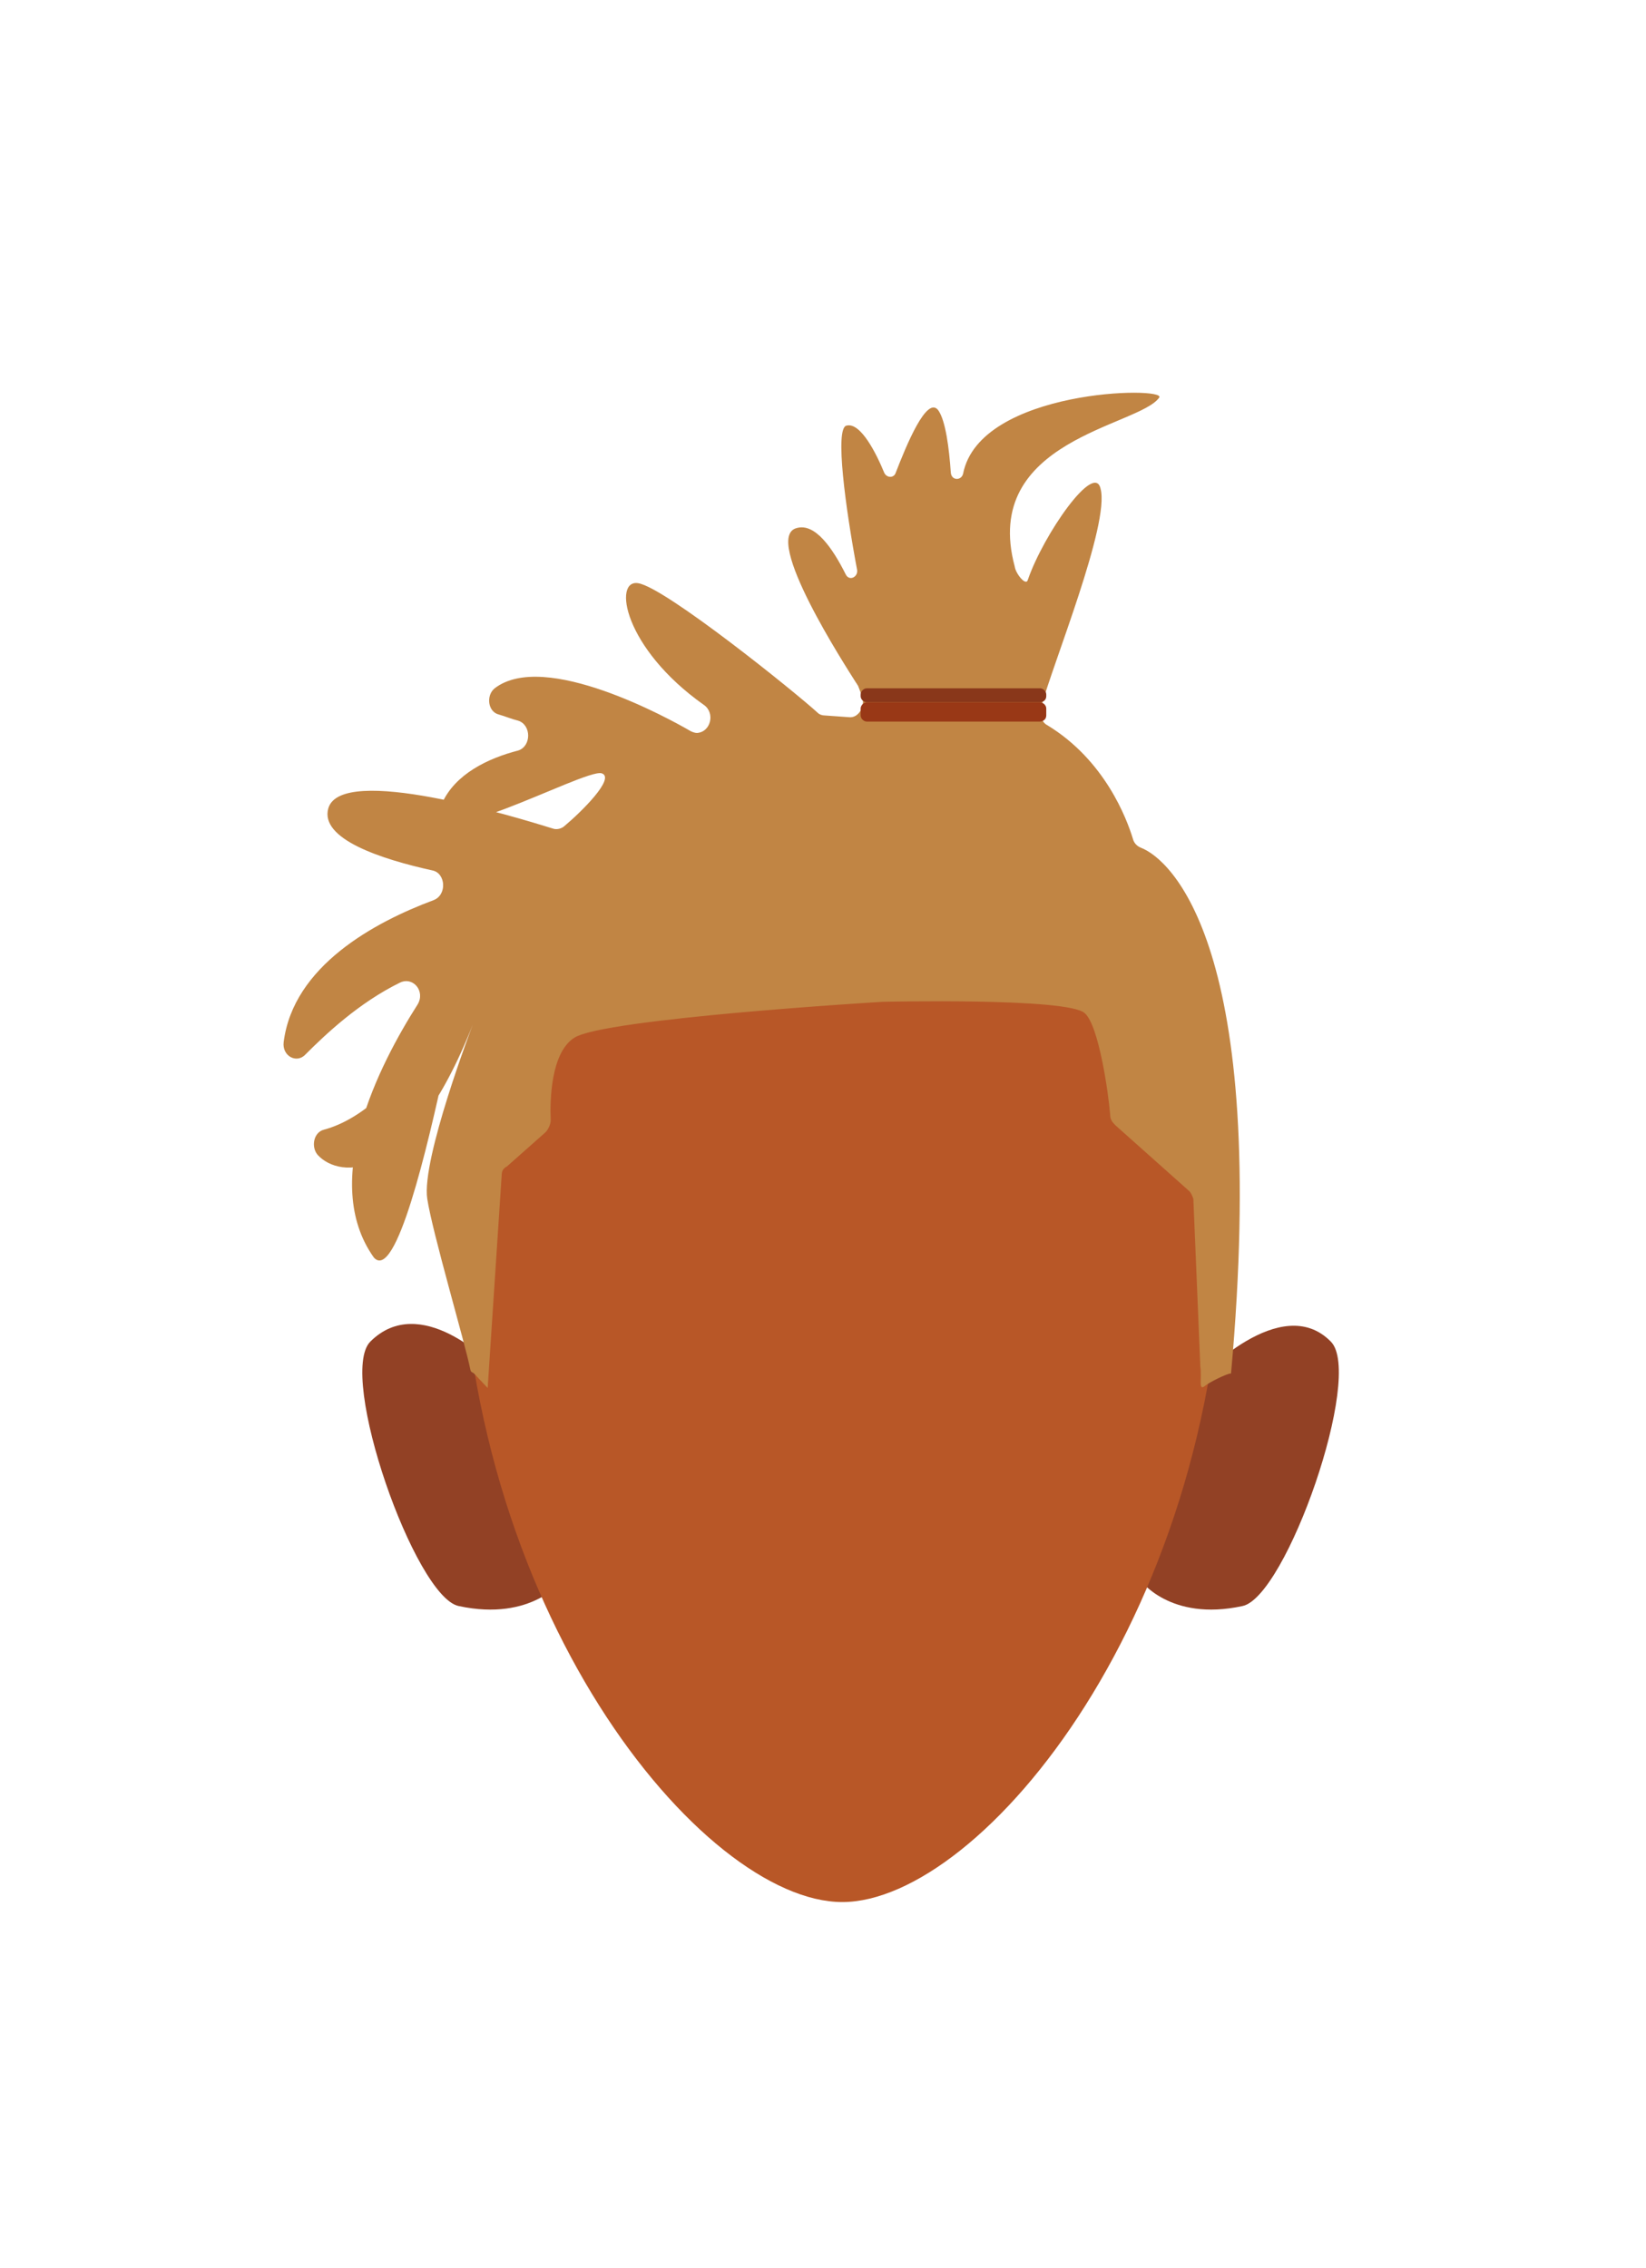 <?xml version="1.0" encoding="utf-8"?>
<!-- Generator: Adobe Illustrator 26.0.3, SVG Export Plug-In . SVG Version: 6.00 Build 0)  -->
<svg version="1.1" id="Layer_1" xmlns="http://www.w3.org/2000/svg" xmlns:xlink="http://www.w3.org/1999/xlink" x="0px" y="0px"
	 viewBox="0 0 188 259" style="enable-background:new 0 0 188 259;" xml:space="preserve">
<style type="text/css">
	.st0{fill:#924125;}
	.st1{fill:#B85727;}
	.st2{fill:#C18544;}
	.st3{fill:#89371A;}
	.st4{fill:#993816;}
</style>
<path class="st0" d="M130.2,180.4l6.8-23c0,0,9.3-10,15-4.2c3.8,3.8-5.1,29.2-10.1,30.2C133.6,185.2,130.2,180.4,130.2,180.4z"/>
<path class="st0" d="M64.3,180.4L56,155.7c0,0-8-8.2-13.7-2.5c-3.8,3.8,5.1,29.2,10.1,30.2C60.8,185.2,64.3,180.4,64.3,180.4z"/>
<path class="st1" d="M96.2,91.7c-24.1,0-43.6,11.3-43.6,45.9c0,46.3,27.7,79.6,43.6,79.6s43.6-33.3,43.6-79.6
	C139.8,102.9,120.4,91.7,96.2,91.7z"/>
<path class="st2" d="M100.8,114.4c0,0,21.2-0.5,23.1,1.3c1.6,1.4,2.7,9.1,2.9,11.6c0,0.5,0.2,0.8,0.6,1.2l8.3,7.4
	c0.3,0.2,0.5,0.7,0.6,1l0.8,19.2c0.2,1.3-0.3,2.9,0.6,2.1c1-0.7,3.1-1.6,2.9-1.3c4.4-48.8-6.9-58.8-10.3-60.1
	c-0.5-0.2-0.8-0.6-0.9-1c-0.7-2.3-3.2-9-9.8-13c-0.6-0.3-0.9-1.2-0.7-2c1.3-4.9,7.9-21,6.8-25c-0.7-3.1-6.5,5.2-8.3,10.4
	c-0.2,0.8-1.4-0.7-1.5-1.5c-3.9-14.5,14.2-16,16.5-19.3c0.9-1.3-20.5-1-22.4,8.7c-0.2,0.8-1.3,0.8-1.4-0.1c-0.2-2.9-0.6-5.9-1.4-7.1
	c-1.3-1.9-3.7,4-4.9,7.1c-0.2,0.6-1,0.6-1.3,0c-0.9-2.2-2.7-5.8-4.3-5.4c-1.4,0.2-0.1,9.6,1.2,16.5c0.1,0.8-0.9,1.3-1.3,0.5
	c-1.5-3-3.5-5.9-5.6-5.3c-4,1,5.6,15.8,6.8,17.7c0.1,0.1,0.1,0.2,0.2,0.3l0.5,1.3c0.3,1.2-0.5,2.4-1.5,2.3l-2.8-0.2
	c-0.3,0-0.6-0.1-0.8-0.3C90.9,79.1,76,67.1,72.9,66.6c-2.9-0.5-1.7,7.4,7.5,13.9c1.3,0.9,0.8,3.1-0.8,3.2l0,0
	c-0.2,0-0.5-0.1-0.7-0.2c-2.4-1.4-16.7-9.3-22.4-4.9c-1,0.8-0.8,2.7,0.5,3c0.7,0.2,1.4,0.5,2.2,0.7c1.5,0.5,1.5,2.9,0,3.4
	c-3.5,0.9-7.2,2.7-8.7,6c-3,6.8,16.1-3.9,18.2-3.4c1.7,0.5-2.4,4.5-4.2,6c-0.3,0.3-0.9,0.5-1.4,0.3c-4.2-1.3-24.1-7.4-25.6-2.3
	c-1,3.5,6,5.8,11.9,7.1c1.5,0.3,1.7,2.8,0.1,3.4c-6.7,2.5-16,7.5-17.1,16.2c-0.2,1.6,1.5,2.5,2.5,1.4c2.3-2.3,6.1-5.9,10.8-8.2
	c1.5-0.7,2.9,1,2,2.5c-4.4,6.9-11.2,20.2-5,28.9c2.5,2.8,6.1-12.4,8.2-22.2c0.3-1.7-1.6-2.9-2.7-1.5c-2.8,3.7-6.7,7.9-11.2,9.1
	c-1.2,0.3-1.5,2-0.7,2.9c2.5,2.7,10.5,3.4,17.7-14.9c0,0-5.9,15.4-5.2,19.9c0.6,3.9,4.3,16.4,4.9,19.4c0.1,0.5,0.2,0.3,0.5,0.6
	l1.5,1.6l1.6-24.3c0-0.5,0.2-0.8,0.6-1l4.4-3.9c0.3-0.3,0.6-0.9,0.6-1.4c-0.1-2.2,0-7.7,2.7-9.4C69,116.3,100.8,114.4,100.8,114.4z"
	/>
<path class="st3" d="M118.7,80.2H99c-0.3,0-0.7-0.3-0.7-0.7v-0.2c0-0.3,0.3-0.7,0.7-0.7h19.8c0.3,0,0.7,0.3,0.7,0.7v0.2
	C119.5,79.9,119.2,80.2,118.7,80.2z"/>
<path class="st4" d="M118.7,82.4H99c-0.3,0-0.7-0.3-0.7-0.7v-0.8c0-0.3,0.3-0.7,0.7-0.7h19.8c0.3,0,0.7,0.3,0.7,0.7v0.8
	C119.5,82.1,119.2,82.4,118.7,82.4z"/>
</svg>
